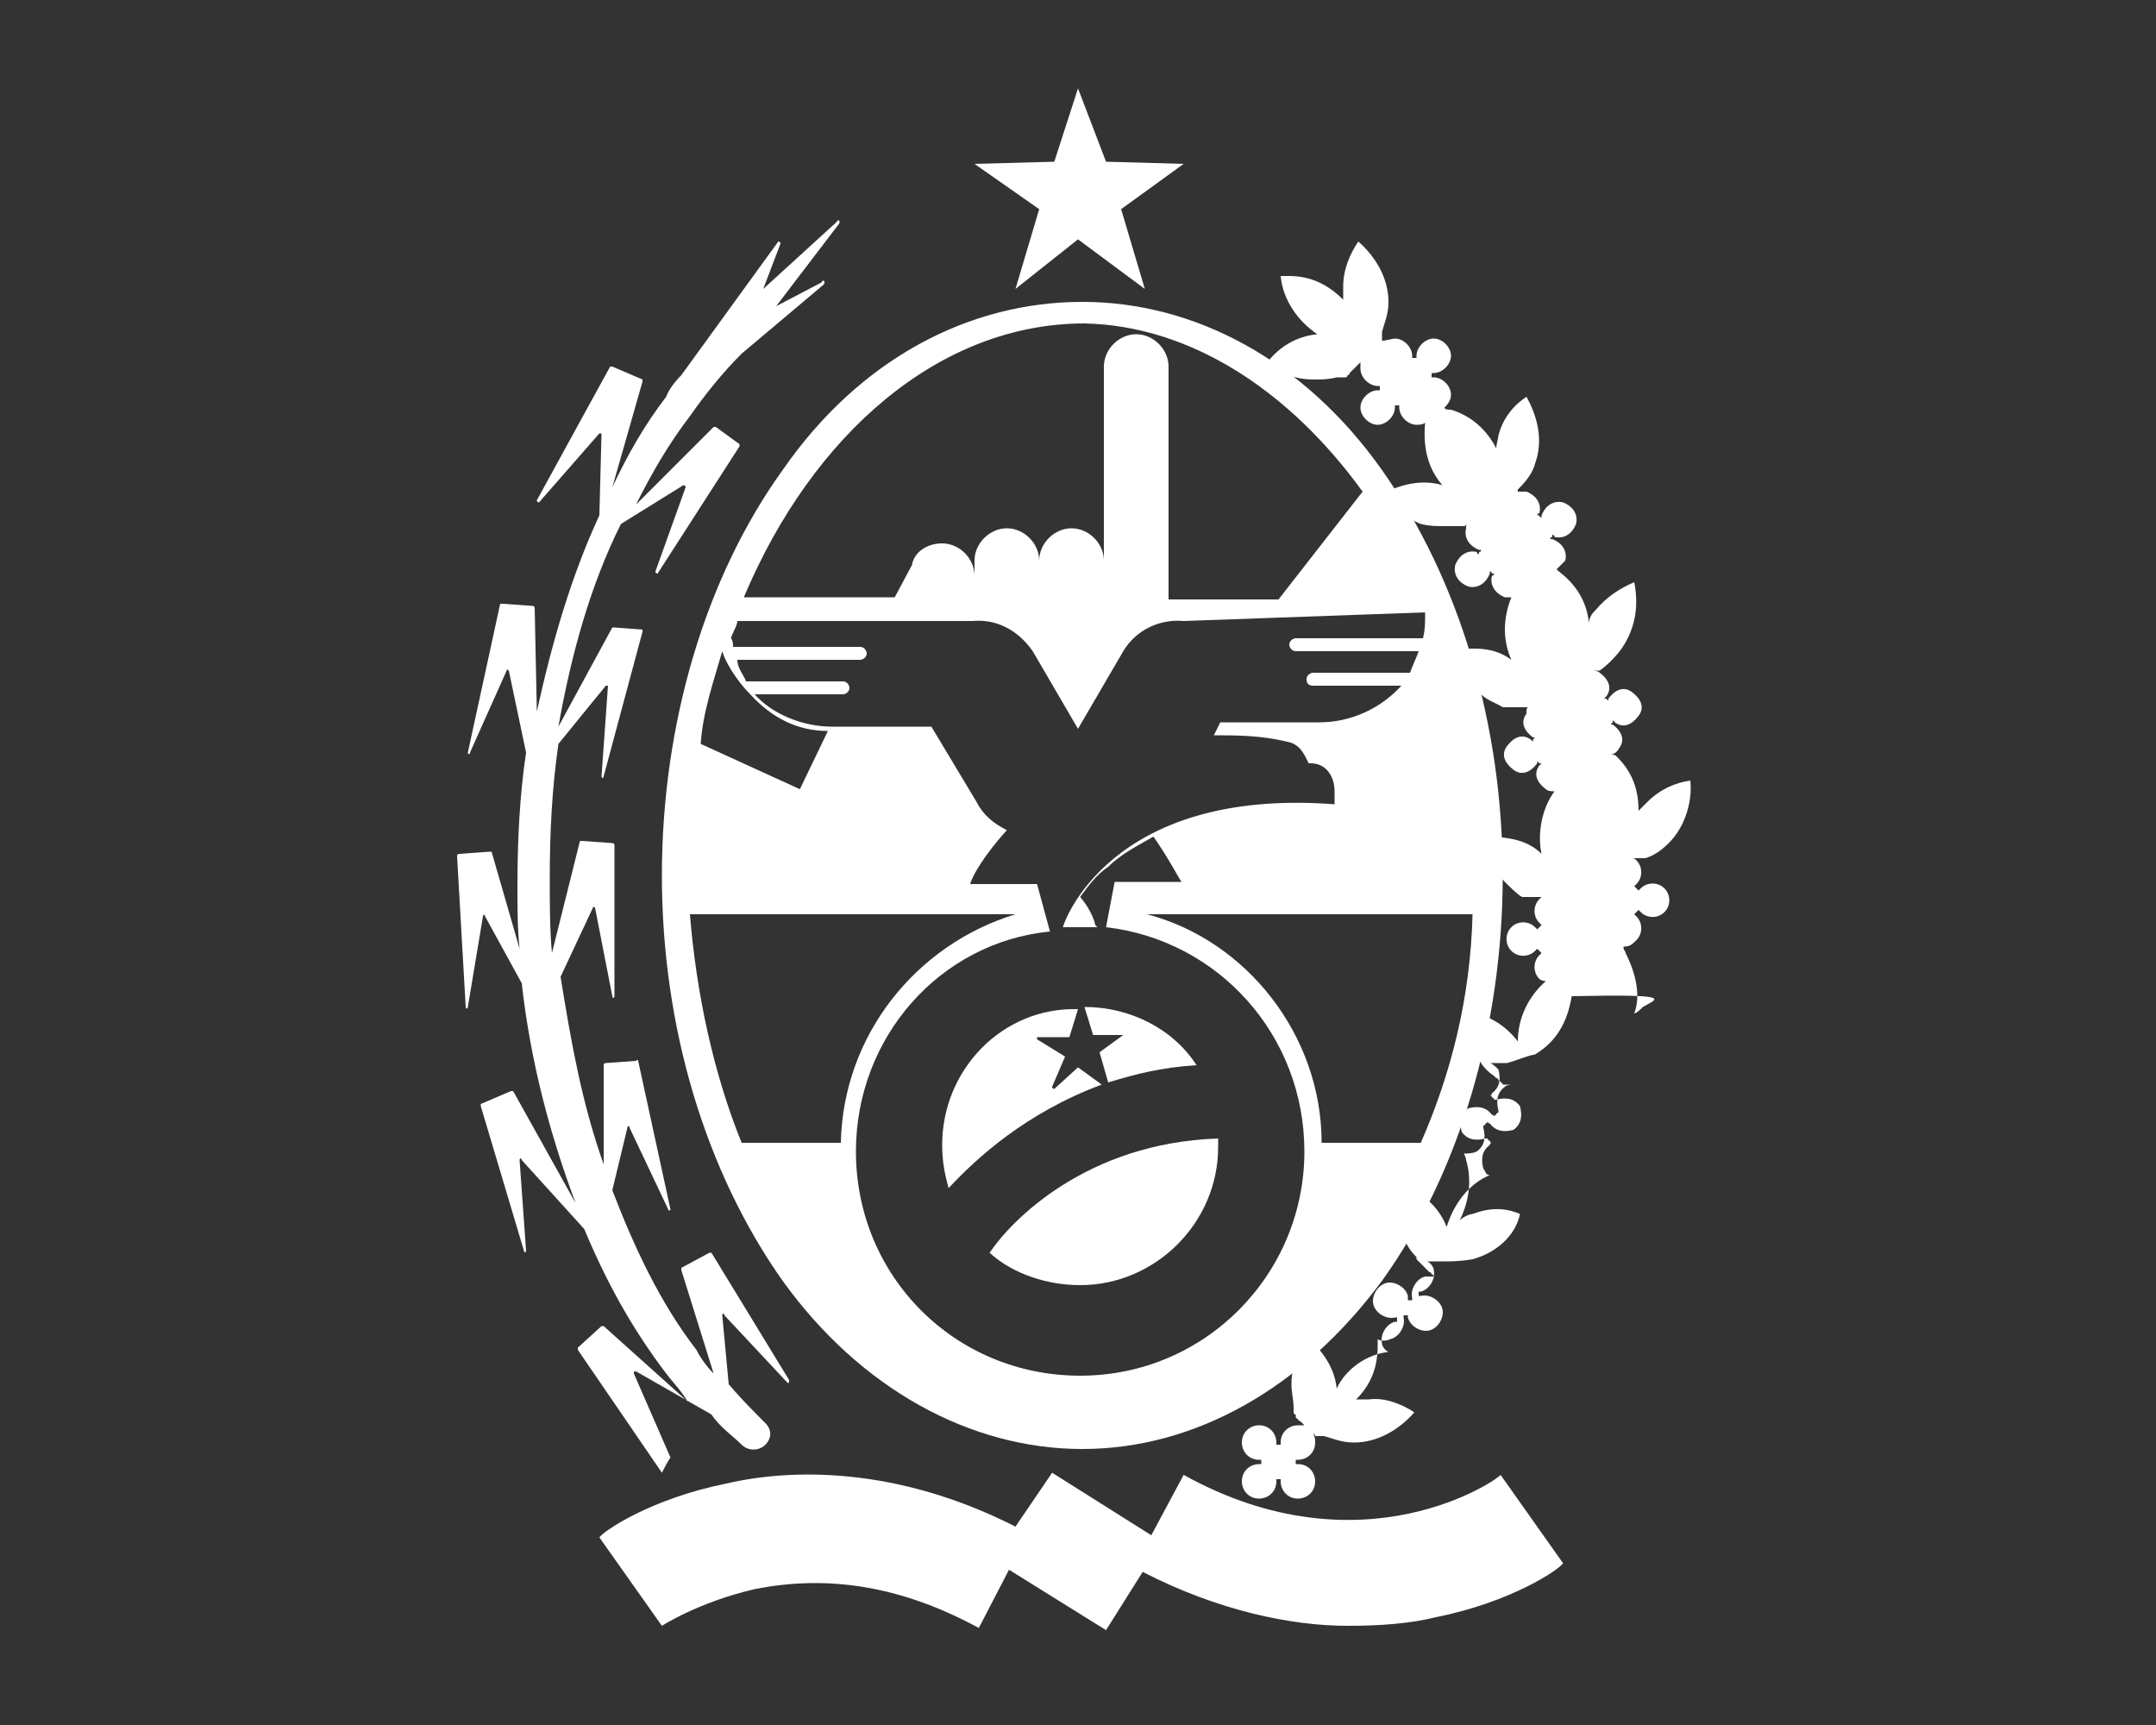<?xml version="1.0" encoding="utf-8"?>
<!-- Generator: Adobe Illustrator 19.1.1, SVG Export Plug-In . SVG Version: 6.00 Build 0)  -->
<svg version="1.1" id="Camada_1" xmlns="http://www.w3.org/2000/svg" xmlns:xlink="http://www.w3.org/1999/xlink" x="0px" y="0px"
	 viewBox="-247 380.9 100 80" style="enable-background:new -247 380.9 100 80;" xml:space="preserve">
<rect x="-247" y="380.9" width="100" height="80" fill="#333333" stroke="none"/>
<style type="text/css">
	.st0{fill:#FFFFFF;}
</style>
<g>
	<path class="st0" d="M-210.7,402.7c-3.6,5-5.6,11.8-5.6,18.8s2,13.7,5.6,18.8c3.6,5,8.7,7.8,13.9,7.8s10.2-2.8,13.9-7.8
		c3.6-5,5.6-11.8,5.6-18.8s-2-13.7-5.6-18.8s-8.7-7.8-13.9-7.8C-202,394.9-207.1,397.5-210.7,402.7z M-180.9,409.3v0.1
		c0,0.4,0,0.7-0.1,1.1h-5.9c-0.1,0-0.3,0.1-0.3,0.3c0,0.1,0.1,0.3,0.3,0.3h5.7c-0.1,0.3-0.3,0.7-0.4,1h-4.5c-0.1,0-0.3,0.1-0.3,0.3
		s0.1,0.3,0.3,0.3h4.1c-1,1.1-2.4,1.7-3.8,1.7h-4.6l-0.3,0.6c1,0,2.2,0,3.4,0.3c0.6,0.1,0.8,0.6,1,1c0,0,0,0,0.1,0
		c0.7,0,1.1,0.6,1.1,1.3v0.6c-10.5-0.8-12.6,5.6-12.6,5.7h-0.3c0.4,0,0.7,0,1.1,0c0.3,0,0.6,0,0.8,0l-0.1-0.1c0,0-0.1-0.6-0.7-1.3
		c0.3-0.4,0.7-1,1.3-1.4c0.6-0.6,1.4-1,2.1-1.4c0.7,1,1.1,1.8,1.3,2.1h-3.1l-0.4,2.1c5.2,0.6,9.2,5,9.2,10.4
		c0,5.7-4.6,10.4-10.4,10.4s-10.4-4.6-10.4-10.4c0-5.3,3.9-9.7,9-10.2l-0.6-2.2h-3.1c0.1-0.4,0.7-1.4,1.7-2.5
		c-0.6-0.3-1.1-0.7-1.4-1.3l-2.1-3.5h-4.6c-1.4,0-2.8-0.6-3.6-1.5h4.1c0.1,0,0.3-0.1,0.3-0.3c0-0.1-0.1-0.3-0.3-0.3h-4.5
		c-0.1-0.3-0.4-0.6-0.4-1h5.7c0.1,0,0.3-0.1,0.3-0.3c0-0.1-0.1-0.3-0.3-0.3h-5.9c0-0.1,0-0.3-0.1-0.4c0.1-0.3,0.3-0.6,0.3-0.8h10.9
		l0,0c1.1-0.1,2.1,0.4,2.8,1.4l2.1,3.6l2.1-3.6c0.6-1,1.7-1.5,2.8-1.4l0,0L-180.9,409.3L-180.9,409.3z M-213.5,411.1
		c0.1,0.4,0.6,1.3,1.3,2c1,1.1,2.2,1.7,3.6,1.7l-1.3,2.7l-4.6-2.1C-214.4,413.9-213.9,412.5-213.5,411.1z M-199.9,423.3
		c-4.6,1.4-8,5.6-8.1,10.6h-4.6c-1.3-3.2-2.1-6.9-2.4-10.6H-199.9z M-185.7,433.9c0-5-3.5-9.4-8.1-10.6h15.1
		c-0.1,3.9-1,7.4-2.4,10.6H-185.7z M-183.8,403.7l-3.9,5h-4.3c0,0,0,0-0.1,0s-0.1,0-0.3,0s-0.3,0-0.4,0v-10.8c0-0.8-0.7-1.5-1.5-1.5
		l0,0c-0.8,0-1.5,0.7-1.5,1.5v9c0-0.8-0.7-1.5-1.5-1.5s-1.5,0.7-1.5,1.5c0-0.8-0.7-1.5-1.5-1.5s-1.5,0.7-1.5,1.5v0.7
		c0-0.8-0.7-1.5-1.5-1.5l0,0c-0.7,0-1.3,0.4-1.4,1l-0.8,1.5h-7c3.2-7.6,9.1-12.7,15.8-12.7C-191.8,396-187.2,399-183.8,403.7z"/>
	<path class="st0" d="M-201.1,439c1.1,1,2.7,1.5,4.2,1.5c3.5,0,6.4-2.9,6.4-6.4c0-0.1,0-0.3,0-0.4
		C-196.6,433.9-200.1,437.5-201.1,439z"/>
	<path class="st0" d="M-194.9,428.9C-194.9,428.9-194.9,429-194.9,428.9l-1.1,0.8l0.4,1.4c1.3-0.4,2.5-0.7,4.1-0.8
		c-1.1-1.7-3.1-2.7-5.2-2.7l0.4,1.3H-194.9z"/>
	<path class="st0" d="M-203.3,434c0,0.7,0.1,1.3,0.3,2c1.3-1.4,3.6-3.5,7.1-4.8l-1.1-0.8l-1.1,1c0,0-0.1,0-0.1-0.1l0.6-1.4l-1.3-0.8
		v-0.1h1.5l0.4-1.3C-200.5,427.6-203.3,430.5-203.3,434z"/>
	<polygon class="st0" points="-199.9,394.3 -197,392 -193.9,394.3 -195,390.6 -192.1,388.5 -195.7,388.4 -197,385 -198.1,388.4 
		-201.8,388.5 -198.8,390.6 	"/>
	<path class="st0" d="M-170.8,427.6c-0.1,0.1-0.3,0.3-0.4,0.3c0.3-0.8,0.1-1.8-0.4-2.8c0-0.1-0.1-0.1-0.1-0.3c0.3,0,0.4-0.1,0.6-0.3
		c0.3-0.3,0.3-0.8,0-1.1c0,0,0,0-0.1-0.1l0.1-0.1c0,0,0,0,0.1-0.1l0.1,0.1c0.3,0.3,0.8,0.3,1.1,0s0.3-0.8,0-1.1s-0.8-0.3-1.1,0
		c0,0,0,0-0.1,0.1l-0.1-0.1c0,0,0,0-0.1-0.1l0.1-0.1c0.3-0.3,0.3-0.8,0-1.1c-0.1-0.1-0.1-0.1-0.3-0.1l0,0c0,0,0,0,0.1,0
		c0,0,0,0,0.1,0l0,0c0,0,0,0,0.1,0l0,0c0,0,0,0,0.1,0l0,0c0,0,0,0,0.1,0l0,0c0,0,0,0,0.1,0l0,0c0,0,0,0,0.1,0l0,0
		c0.4-0.1,0.8-0.4,1.1-0.7c0.8-0.8,1.1-2,1-2.9c-0.7,0.1-1.4,0.4-2,1c-0.1,0.1-0.3,0.3-0.4,0.4c0-1-0.3-1.8-1-2.5
		c-0.1-0.1-0.1-0.1-0.3-0.1c0.1,0,0.3-0.1,0.4-0.3c0.3-0.4,0.1-0.8-0.3-1.1c0,0,0,0-0.1,0l0.1-0.1v-0.1l0.1,0.1
		c0.4,0.3,0.8,0.1,1.1-0.3c0.3-0.4,0.1-0.8-0.3-1.1c-0.4-0.3-0.8-0.1-1.1,0.3c0,0,0,0,0,0.1l-0.1-0.1h-0.1l0.1-0.1
		c0.3-0.4,0.1-0.8-0.3-1.1c-0.1-0.1-0.3-0.1-0.4-0.1l0,0l0,0c0,0,0,0,0.1,0l0,0c0,0,0,0,0.1,0l0,0c0,0,0,0,0.1,0l0,0c0,0,0,0,0.1,0
		l0,0c0.4-0.3,0.7-0.6,1-1c0.7-1,0.8-2.1,0.6-3.1c-0.7,0.3-1.3,0.7-1.8,1.3c-0.1,0.1-0.3,0.3-0.3,0.6c-0.1-1-0.6-1.8-1.4-2.4
		l-0.1-0.1c0.1-0.1,0.3-0.3,0.4-0.4c0.1-0.4-0.1-0.8-0.6-1h-0.1c0,0,0-0.1,0.1-0.1v-0.1c0,0,0.1,0,0.1,0.1c0.4,0.1,0.8-0.1,1-0.6
		c0.1-0.4-0.1-0.8-0.6-1c-0.4-0.1-0.8,0.1-1,0.6v0.1c0,0-0.1,0-0.1-0.1h-0.1c0,0,0-0.1,0.1-0.1c0.1-0.4-0.1-0.8-0.6-1
		c-0.1,0-0.3,0-0.4,0l0,0l0,0l0,0l0,0l0,0l0,0l0,0l0,0c0,0,0,0,0-0.1l0,0c0,0,0,0,0.1-0.1l0,0c0.3-0.3,0.6-0.7,0.7-1.1
		c0.4-1.1,0.1-2.2-0.4-3.1c-0.6,0.4-1.1,1-1.3,1.8c0,0.1-0.1,0.4-0.1,0.6c-0.4-0.8-1.1-1.5-2.1-1.8c-0.1,0-0.3,0-0.3-0.1
		c0.1-0.1,0.3-0.3,0.3-0.6c0-0.4-0.4-0.8-0.8-0.8h-0.1v-0.1v-0.1h0.1c0.4,0,0.8-0.4,0.8-0.8c0-0.4-0.4-0.8-0.8-0.8s-0.8,0.4-0.8,0.8
		v0.1h-0.1h-0.1v-0.1c0-0.4-0.4-0.8-0.8-0.8c-0.1,0-0.4,0.1-0.6,0.1l0,0l0,0l0,0l0,0c0,0,0,0,0-0.1l0,0c0,0,0,0,0-0.1l0,0
		c0,0,0,0,0-0.1l0,0c0,0,0,0,0-0.1l0,0c0.1-0.4,0.3-0.8,0.3-1.4c0-1.1-0.6-2.1-1.4-2.8c-0.4,0.6-0.7,1.3-0.7,2.1c0,0.1,0,0.4,0,0.6
		c-0.7-0.7-1.5-1.1-2.5-1.1c-0.1,0-0.3,0-0.4,0c0.1,1.1,0.8,2.1,1.7,2.7c-1,0.1-1.8,0.6-2.4,1.4c0.6,0.4,1.4,0.7,2.2,0.7
		c0.4,0,0.7,0,1.1-0.1l0,0c0,0,0,0,0.1,0l0,0h0.1l0,0h0.1l0,0h0.1l0,0c0,0,0.1,0,0.1-0.1l0,0c0,0,0.1,0,0.1-0.1l0,0l0.1-0.1l0,0
		l0.1-0.1l0,0l0.1-0.1l0,0l0.1-0.1l0,0c0,0,0,0,0.1-0.1c0,0.1,0,0.1,0,0.3c0,0.4,0.4,0.8,0.8,0.8h0.1v0.1v0.1h-0.1
		c-0.4,0-0.8,0.4-0.8,0.8c0,0.4,0.4,0.8,0.8,0.8s0.8-0.4,0.8-0.8v-0.1h0.1h0.1v0.1c0,0.4,0.4,0.8,0.8,0.8c0.1,0,0.3,0,0.4-0.1
		c-0.1,1.1,0.1,2.1,0.8,2.9c-1-0.3-2,0-2.8,0.4c0.4,0.7,1.1,1.1,1.8,1.4c0.4,0.1,0.7,0.1,1.1,0.1l0,0c0,0,0,0,0.1,0c0,0,0,0,0.1,0
		h0.1l0,0h0.1l0,0h0.1l0,0h0.1l0,0h0.1l0,0h0.1l0,0h0.1l0,0c0,0,0.1,0,0.1-0.1l0,0c0,0,0.1,0,0.1-0.1l0,0l0,0
		c-0.1,0.1-0.1,0.1-0.1,0.3c-0.1,0.4,0.1,0.8,0.6,1h0.1c0,0,0,0.1-0.1,0.1v0.1c0,0-0.1,0-0.1-0.1c-0.4-0.1-0.8,0.1-1,0.6
		c-0.1,0.4,0.1,0.8,0.6,1c0.4,0.1,0.8-0.1,1-0.6v-0.1c0,0,0.1,0,0.1,0.1h0.1c0,0,0,0.1-0.1,0.1c-0.1,0.4,0.1,0.8,0.6,1
		c0.1,0,0.1,0,0.3,0c-0.4,1-0.4,2,0,2.9c-0.8-0.6-1.8-0.6-2.8-0.4c0.3,0.7,0.7,1.4,1.4,2c0.3,0.3,0.7,0.4,1,0.6l0,0c0,0,0,0,0.1,0
		c0,0,0,0,0.1,0h0.1l0,0h0.1l0,0h0.1l0,0h0.1l0,0h0.1l0,0h0.1l0,0h0.1l0,0h0.1l0,0h0.1l0,0h0.1c-0.1,0-0.1,0.1-0.1,0.3
		c-0.3,0.4-0.1,0.8,0.3,1.1c0,0,0,0,0.1,0l-0.1,0.1v0.1l-0.1-0.1c-0.4-0.3-0.8-0.1-1.1,0.3c-0.3,0.4-0.1,0.8,0.3,1.1
		c0.4,0.3,0.8,0.1,1.1-0.3c0,0,0,0,0-0.1l0.1,0.1h0.1l-0.1,0.1c-0.3,0.4-0.1,0.8,0.3,1.1c0.1,0.1,0.3,0.1,0.4,0.1
		c-0.6,0.8-0.8,2-0.6,2.9c-0.7-0.7-1.7-0.8-2.7-0.8c0.1,0.7,0.4,1.5,1,2.1c0.3,0.3,0.6,0.6,0.8,0.7l0,0c0,0,0,0,0.1,0l0,0h0.1l0,0
		h0.1l0,0h0.1l0,0h0.1l0,0h0.1l0,0h0.1l0,0h0.1l0,0c0,0,0,0,0.1,0l-0.1,0.1c-0.3,0.3-0.3,0.8,0,1.1c0,0,0,0,0.1,0.1l-0.1,0.1
		c0,0,0,0-0.1,0.1l-0.1-0.1c-0.3-0.3-0.8-0.3-1.1,0s-0.3,0.8,0,1.1s0.8,0.3,1.1,0c0,0,0,0,0.1-0.1l0.1,0.1c0,0,0,0,0.1,0.1l-0.1,0.1
		c-0.3,0.3-0.3,0.8,0,1.1c0.1,0.1,0.3,0.1,0.3,0.1c-0.8,0.7-1.3,1.7-1.3,2.8c-0.6-0.8-1.5-1.3-2.4-1.4c-0.1,0.7,0,1.5,0.6,2.2
		c0.1,0.3,0.4,0.6,0.7,0.8l0,0l0,0l0,0c0,0,0,0,0.1,0.1l0,0c0,0,0.1,0,0.1,0.1l0,0c0,0,0.1,0,0.1,0.1l0,0c0,0,0.1,0,0.1,0.1l0,0h0.1
		l0,0h0.1l0,0h0.1l0,0h0.1l0,0h0.1c-0.1,0-0.3,0-0.4,0.1c-0.4,0.3-0.4,0.7-0.3,1.1c0,0,0,0,0,0.1c0,0-0.1,0-0.1,0.1
		c0,0-0.1,0-0.1,0.1c0,0,0-0.1-0.1-0.1c-0.3-0.4-0.7-0.4-1.1-0.3c-0.4,0.3-0.4,0.7-0.3,1.1c0.3,0.4,0.7,0.4,1.1,0.3c0,0,0,0,0.1,0
		c0,0,0,0.1,0.1,0.1c0,0,0,0.1,0.1,0.1c0,0-0.1,0-0.1,0.1c-0.4,0.3-0.4,0.7-0.3,1.1c0.1,0.1,0.1,0.3,0.3,0.3c-1,0.4-1.7,1.4-2,2.4
		c-0.4-1-1.1-1.5-2-2c-0.3,0.7-0.3,1.5,0,2.4c0.1,0.4,0.3,0.7,0.6,1l0,0c0,0,0,0,0,0.1l0,0c0,0,0,0,0.1,0.1l0,0l0.1,0.1l0,0
		c0,0,0,0,0.1,0.1l0,0l0.1,0.1l0,0l0.1,0.1l0,0l0.1,0.1l0,0c0,0,0.1,0,0.1,0.1l0,0c0,0,0.1,0,0.1,0.1c-0.1,0-0.3,0-0.4,0
		c-0.4,0.1-0.7,0.6-0.6,1v0.1h-0.1h-0.1V441c-0.1-0.4-0.6-0.7-1-0.6c-0.4,0.1-0.7,0.6-0.6,1c0.1,0.4,0.6,0.7,1,0.6h0.1v0.1v0.1h-0.1
		c-0.4,0.1-0.7,0.6-0.6,1c0,0.1,0.1,0.3,0.3,0.4c-1,0.1-2,0.8-2.4,1.7c-0.1-1-0.7-1.8-1.4-2.4c-0.4,0.6-0.7,1.4-0.7,2.2
		c0,0.4,0.1,0.7,0.1,1.1l0,0c0,0,0,0,0,0.1l0,0v0.1l0,0c0,0,0,0.1,0.1,0.1l0,0v0.1l0,0c0,0,0,0.1,0.1,0.1l0,0c0,0,0,0.1,0.1,0.1l0,0
		l0.1,0.1l0,0l0.1,0.1c-0.1,0-0.1,0-0.3,0c-0.4,0-0.8,0.3-0.8,0.8v0.1h-0.1h-0.1v-0.1c0-0.4-0.3-0.8-0.8-0.8c-0.4,0-0.8,0.3-0.8,0.8
		c0,0.4,0.3,0.8,0.8,0.8h0.1v0.1v0.1h-0.1c-0.4,0-0.8,0.3-0.8,0.8c0,0.4,0.3,0.8,0.8,0.8c0.4,0,0.8-0.3,0.8-0.8v-0.1h0.1h0.1v0.1
		c0,0.4,0.3,0.8,0.8,0.8c0.4,0,0.8-0.3,0.8-0.8c0-0.4-0.3-0.8-0.8-0.8h-0.1v-0.1v-0.1h0.1c0.4,0,0.8-0.3,0.8-0.8
		c0-0.1,0-0.3-0.1-0.4l0,0l0,0l0,0c0,0,0.1,0,0.1,0.1l0,0l0,0l0,0l0,0l0,0l0,0l0,0c0,0,0,0,0.1,0l0,0c0,0,0,0,0.1,0l0,0
		c0,0,0,0,0.1,0l0,0c0,0,0,0,0.1,0l0,0c0.4,0.1,0.8,0.3,1.4,0.3c1.1,0,2.1-0.6,2.8-1.4c-0.6-0.4-1.4-0.7-2.1-0.6c-0.1,0-0.4,0-0.6,0
		c0.7-0.7,1-1.5,1-2.5c0-0.1,0-0.3,0-0.3c0.1,0.1,0.4,0.1,0.6,0c0.4-0.1,0.7-0.6,0.6-1v-0.1h0.1h0.1v0.1c0.1,0.4,0.6,0.7,1,0.6
		c0.4-0.1,0.7-0.6,0.6-1c-0.1-0.4-0.6-0.7-1-0.6h-0.1v-0.1v-0.1h0.1c0.4-0.1,0.7-0.6,0.6-1c0-0.1-0.1-0.3-0.3-0.4l0,0l0,0l0,0h0.1
		l0,0l0,0c0,0,0,0,0.1,0l0,0l0,0c0,0,0,0,0.1,0l0,0c0,0,0,0,0.1,0l0,0c0,0,0,0,0.1,0l0,0c0,0,0,0,0.1,0l0,0h0.1l0,0
		c0.4,0,0.8,0,1.4-0.1c1.1-0.3,2-1.1,2.2-2.1c-0.7-0.3-1.4-0.3-2.2,0c-0.1,0-0.4,0.1-0.6,0.3c0.4-0.8,0.6-1.8,0.3-2.8
		c0-0.1-0.1-0.3-0.1-0.3c0.1,0,0.4,0,0.6-0.1c0.4-0.3,0.4-0.7,0.3-1.1c0,0,0,0,0-0.1c0,0,0.1,0,0.1-0.1c0,0,0.1,0,0.1-0.1
		c0,0,0,0.1,0.1,0.1c0.3,0.4,0.7,0.4,1.1,0.3c0.4-0.3,0.4-0.7,0.3-1.1c-0.3-0.4-0.7-0.4-1.1-0.3c0,0,0,0-0.1,0c0,0,0-0.1-0.1-0.1
		c0,0,0-0.1-0.1-0.1c0,0,0.1,0,0.1-0.1c0.4-0.3,0.4-0.7,0.3-1.1c-0.1-0.1-0.3-0.3-0.4-0.3l0,0l0,0l0,0h0.1l0,0l0,0c0,0,0,0,0.1,0
		c0,0,0,0,0.1,0l0,0c0,0,0,0,0.1,0l0,0c0,0,0,0,0.1,0l0,0h0.1l0,0h0.1l0,0h0.1l0,0c0.4-0.1,0.8-0.3,1.3-0.4c1-0.6,1.5-1.5,1.7-2.7
		C-169.3,427-170.1,427.2-170.8,427.6z"/>
	<path class="st0" d="M-215.9,448.5l-1.7-3.9c0-0.1,0-0.1,0.1-0.1l3.5,2c0.4,0.6,1,1,1.4,1.4c0.3,0.3,0.8,0.3,1.1,0
		c0.3-0.3,0.3-0.7,0-1c-0.6-0.6-1.1-1.1-1.7-1.8l-0.3-3.2c0-0.1,0.1-0.1,0.1,0l2.9,3.1c0.1,0.1,0.1,0,0.1-0.1l-3.6-5.9h-0.1
		l-1.3,0.7c0,0,0,0,0,0.1l1.5,4.8c-0.3-0.3-0.6-0.7-0.8-1.1c-1.7-2.2-2.9-4.8-3.9-7.4l0.7-2.9c0-0.1,0.1-0.1,0.1,0l1.8,3.8
		c0,0.1,0.1,0,0.1,0l-1.5-6.9c0,0,0-0.1-0.1,0l-1.4,0.1c0,0-0.1,0-0.1,0.1v4.6c-1-2.8-1.5-5.6-2-8.7l1.5-3.2c0-0.1,0.1,0,0.1,0
		l0.8,4.1c0,0.1,0.1,0.1,0.1,0v-7c0,0,0-0.1-0.1-0.1l-1.4-0.1h-0.1l-1.3,5.2c-0.1-1.1-0.1-2.2-0.1-3.5c0-2.1,0.1-4.1,0.4-6.2
		l2.2-2.7h0.1l-0.3,4.2c0,0.1,0.1,0.1,0.1,0l1.8-6.7v-0.1l-1.3-0.1h-0.1l-2.5,4.6c0.6-3.4,1.5-6.6,2.9-9.4l2.9-1.8
		c0,0,0.1,0,0.1,0.1l-1.4,3.9c0,0.1,0.1,0.1,0.1,0.1l3.8-5.9v-0.1l-1.1-0.8h-0.1l-3.6,3.6c0.7-1.4,1.5-2.8,2.5-4.1
		c0.7-1,1.5-2,2.4-2.9l3.8-3.2c0.1-0.1,0-0.3-0.1-0.1l-2.1,1.1l2.9-3.8c0.1-0.1,0-0.3-0.1-0.1l-3.4,3.1l0.8-2.1
		c0-0.1-0.1-0.1-0.1-0.1l-4.5,6.2l0,0c-0.3,0.3-0.6,0.7-0.7,1c-1,1.3-1.8,2.7-2.5,4.2l1.4-4.9v-0.1l-1.4-0.6h-0.1l-3.4,6.2
		c0,0.1,0.1,0.1,0.1,0.1l2.8-3.2h0.1l-0.1,3.8c-1.3,2.8-2.2,5.9-2.9,9.1l-0.1-4.8c0,0,0-0.1-0.1-0.1l-1.4-0.1h-0.1l-1.5,6.9
		c0,0.1,0.1,0.1,0.1,0l1.7-3.8c0-0.1,0.1,0,0.1,0l0.8,3.8c-0.3,2-0.4,4.1-0.4,6.2c0,1,0,2,0.1,2.9l-1.3-4.5c0,0,0,0-0.1,0l-1.4,0.1
		c0,0-0.1,0-0.1,0.1l0.4,7c0,0.1,0.1,0.1,0.1,0l0.7-4.2c0-0.1,0.1-0.1,0.1,0l1.7,3.1c0.4,3.6,1.3,7,2.5,10.2l-2.9-5.2c0,0,0,0-0.1,0
		l-1.4,0.6c0,0,0,0,0,0.1l2,6.7c0,0.1,0.1,0.1,0.1,0l-0.3-4.2c0-0.1,0.1-0.1,0.1,0l2.9,3.2c1,2.4,2.2,4.6,3.8,6.7
		c0.3,0.4,0.7,0.8,1,1.3l-3.9-3.5h-0.1l-1.1,1v0.1l3.9,5.7C-216,448.6-215.9,448.5-215.9,448.5z"/>
	<path class="st0" d="M-192.1,449.3l-1.5,2.8l-4.6-2.9l-1.7,2.5c-5.5-2.8-10.4-2.7-13.4-2c-3.5,0.7-5.7,2.2-5.9,2.5l2.9,4.1l0,0
		c0,0,1.7-1.1,4.3-1.7c3.5-0.7,6.9-0.1,10.4,1.8l1.4-2.7l4.5,2.8l1.7-2.7c3.5,1.8,6.9,2.5,9.5,2.5c1.5,0,2.9-0.1,4.1-0.4
		c3.5-0.7,5.7-2.2,5.9-2.5l-2.9-4.1C-177.5,449.5-183.8,453.9-192.1,449.3z"/>
</g>
</svg>
